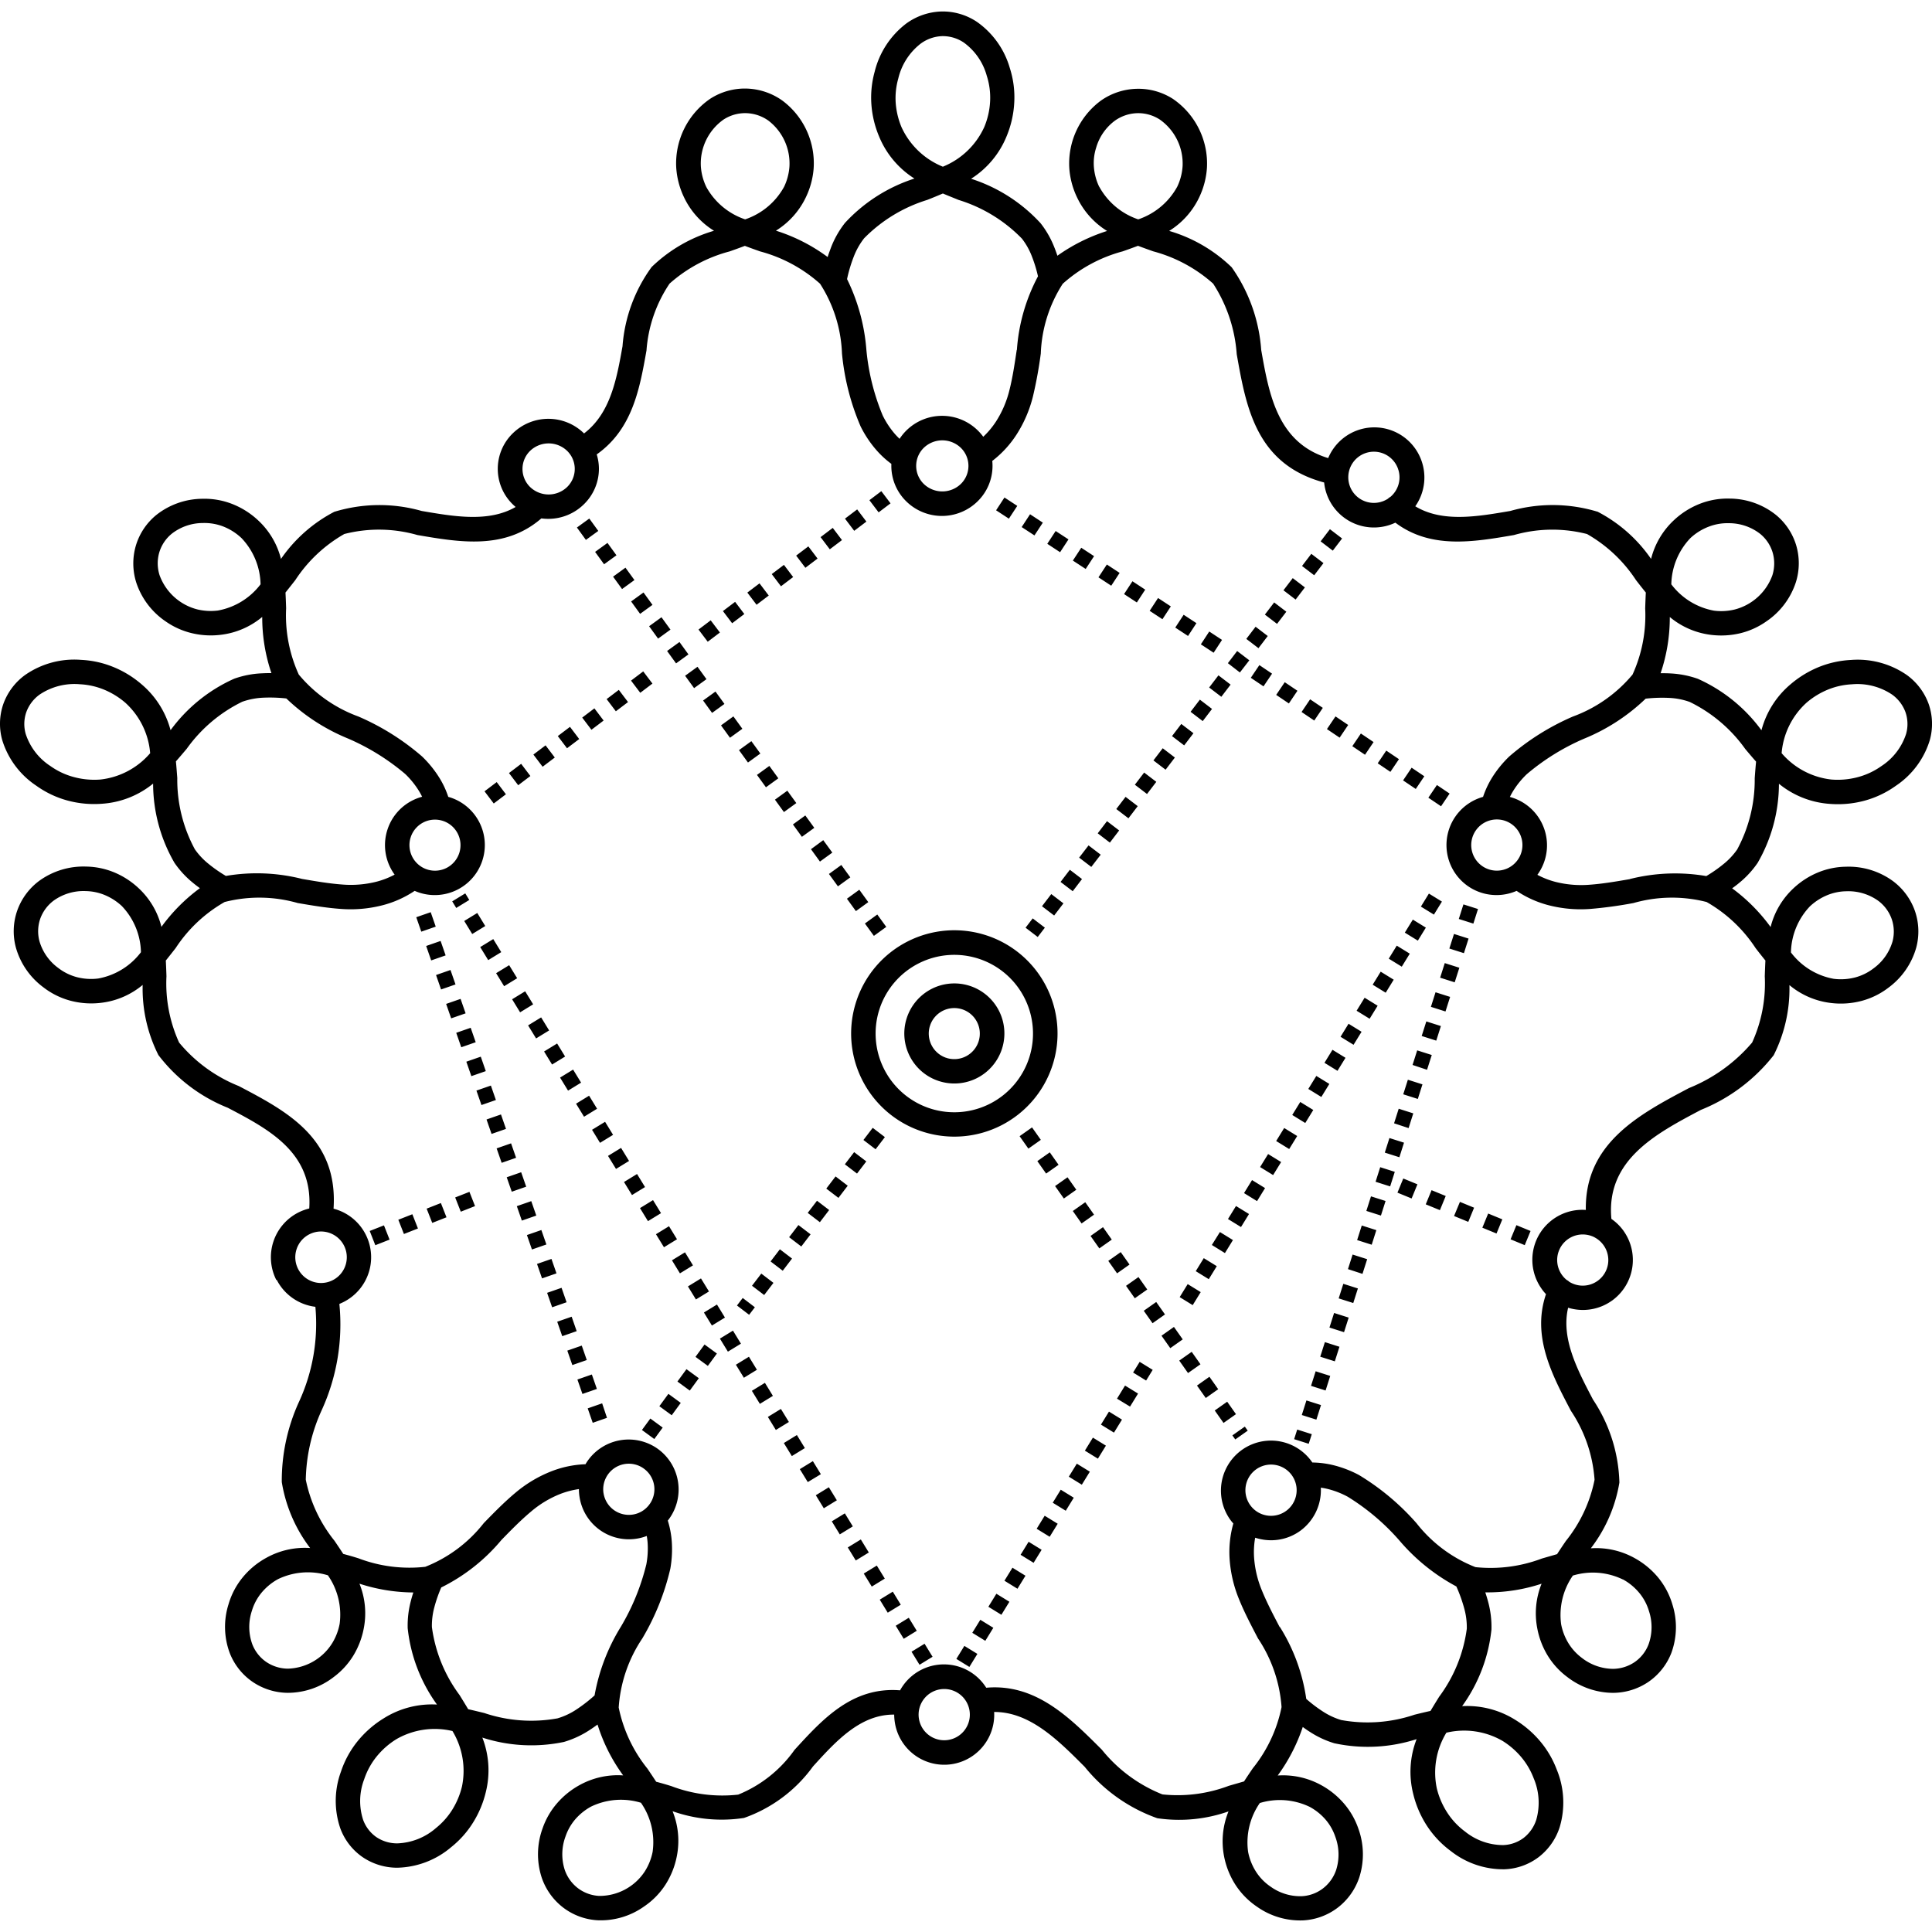 <svg xmlns="http://www.w3.org/2000/svg" xmlns:xlink="http://www.w3.org/1999/xlink" width="88" height="88" viewBox="0 0 88 88">
  <defs>
    <clipPath id="clip-path">
      <rect id="Rectangle_204" data-name="Rectangle 204" width="88" height="88" transform="translate(3857 -1204)" fill="#fff" stroke="#2b2b2b" stroke-width="1"/>
    </clipPath>
  </defs>
  <g id="Mask_Group_16" data-name="Mask Group 16" transform="translate(-3857 1204)" clip-path="url(#clip-path)">
    <g id="noun_People_connection_2155815" data-name="noun_People connection_2155815" transform="translate(3855.498 -1205.493)">
      <path id="Path_987" data-name="Path 987" d="M65.2,22.907a.346.346,0,0,1-.018-.056,1.166,1.166,0,1,0-.769,1.5.346.346,0,0,1,.056-.018,1.248,1.248,0,0,0,.247-.121.574.574,0,0,1,.12-.089,1.163,1.163,0,0,0,.284-.359,1.151,1.151,0,0,0,.079-.86Zm-46.209,34.4.255.649-.649.255-.255-.649Zm3.893-1.527.255.649-.649.255-.255-.649Zm-1.3.51.255.649-.649.255-.255-.649Zm-1.3.51.255.649L19.9,57.7l-.255-.649ZM41.57,47.43c-.006.021-.012.042-.02.062a3.589,3.589,0,0,0,2.281,4.478c.021.006.042.012.062.02a3.585,3.585,0,1,0-2.323-4.56ZM40.783,50.7a4.686,4.686,0,0,1-.282-3.585h0a4.7,4.7,0,1,1,3.018,5.92h0A4.691,4.691,0,0,1,40.783,50.7ZM15.01,58.395a1.173,1.173,0,1,0,.582-.681A1.165,1.165,0,0,0,15.01,58.395Zm-.922,1.4a2.287,2.287,0,0,1,1-3.072,2.345,2.345,0,0,1,.5-.185c.168-2.554-1.844-3.609-3.714-4.589a7.435,7.435,0,0,1-3.165-2.41l0-.006h0A6.714,6.714,0,0,1,8,46.355a3.6,3.6,0,0,1-1.887.814,3.7,3.7,0,0,1-1.394-.093,3.472,3.472,0,0,1-1.239-.611,3.406,3.406,0,0,1-1.256-1.817,2.852,2.852,0,0,1,.065-1.685A2.891,2.891,0,0,1,3.294,41.61a3.434,3.434,0,0,1,2.126-.646,3.49,3.49,0,0,1,1.278.262,3.7,3.7,0,0,1,1.112.717A3.592,3.592,0,0,1,8.855,43.71a8.041,8.041,0,0,1,1.752-1.762c-.112-.08-.22-.164-.323-.249a4.309,4.309,0,0,1-.831-.9l-.009-.014a7.217,7.217,0,0,1-.968-3.6,4.112,4.112,0,0,1-2.32.917,4.656,4.656,0,0,1-1.583-.147,4.426,4.426,0,0,1-1.419-.675A3.852,3.852,0,0,1,1.606,35.21a2.752,2.752,0,0,1,.049-1.655,2.8,2.8,0,0,1,1-1.324,3.92,3.92,0,0,1,2.542-.682,4.428,4.428,0,0,1,1.451.318,4.663,4.663,0,0,1,1.284.779,4.124,4.124,0,0,1,1.339,2.106,7.262,7.262,0,0,1,2.863-2.329l.042-.018a4.292,4.292,0,0,1,1.254-.243c.143-.008.288-.011.435-.009a7.887,7.887,0,0,1-.419-2.56,3.6,3.6,0,0,1-1.887.814,3.7,3.7,0,0,1-1.319-.074A3.479,3.479,0,0,1,9.052,29.8a3.441,3.441,0,0,1-1.344-1.774,2.883,2.883,0,0,1-.017-1.683,2.852,2.852,0,0,1,.939-1.4,3.418,3.418,0,0,1,2.084-.731,3.47,3.47,0,0,1,1.359.234,3.7,3.7,0,0,1,1.184.746A3.592,3.592,0,0,1,14.3,26.951a6.709,6.709,0,0,1,2.44-2.152l.009,0h0a7.042,7.042,0,0,1,3.96-.032c1.494.256,3.057.525,4.28-.182-.047-.039-.091-.08-.135-.123a2.256,2.256,0,0,1,0-3.227,2.318,2.318,0,0,1,3.251,0l0,0c1.207-.921,1.486-2.481,1.752-3.972a7,7,0,0,1,1.321-3.6h0l.006-.008a6.833,6.833,0,0,1,2.84-1.651,3.615,3.615,0,0,1-1.372-1.538,3.673,3.673,0,0,1-.35-1.36,3.57,3.57,0,0,1,1.547-3.113,2.914,2.914,0,0,1,1.656-.466,2.956,2.956,0,0,1,1.632.547,3.561,3.561,0,0,1,1.424,3.11,3.675,3.675,0,0,1-.346,1.28A3.625,3.625,0,0,1,36.845,12,7.978,7.978,0,0,1,39.2,13.2c.045-.146.1-.287.149-.423a4.325,4.325,0,0,1,.629-1.116.333.333,0,0,1,.03-.035,7.379,7.379,0,0,1,3.145-2,4.116,4.116,0,0,1-1.611-1.92,4.606,4.606,0,0,1-.35-1.466,4.4,4.4,0,0,1,.149-1.477,3.937,3.937,0,0,1,1.442-2.2,2.873,2.873,0,0,1,1.6-.547A2.8,2.8,0,0,1,46,2.489,3.873,3.873,0,0,1,47.5,4.6a4.335,4.335,0,0,1,.2,1.559,4.618,4.618,0,0,1-.355,1.556,4.125,4.125,0,0,1-1.611,1.92,7.332,7.332,0,0,1,3.168,2.029l.006.008h0a4.3,4.3,0,0,1,.613,1.075c.052.129.1.259.144.394a8.188,8.188,0,0,1,2.263-1.128,3.615,3.615,0,0,1-1.372-1.538,3.675,3.675,0,0,1-.346-1.28,3.561,3.561,0,0,1,1.424-3.11,2.956,2.956,0,0,1,1.632-.547A2.914,2.914,0,0,1,54.931,6a3.57,3.57,0,0,1,1.547,3.113,3.673,3.673,0,0,1-.35,1.36,3.625,3.625,0,0,1-1.372,1.538,6.862,6.862,0,0,1,2.824,1.633l.024.024a7.433,7.433,0,0,1,1.344,3.765c.359,2.035.746,4.227,3.051,4.926.021-.052.045-.1.07-.152a2.278,2.278,0,0,1,4.2.331h0a2.275,2.275,0,0,1-.136,1.738,2.361,2.361,0,0,1-.167.278c1.23.745,2.818.472,4.331.212a7.043,7.043,0,0,1,3.96.032h0l.009,0a6.708,6.708,0,0,1,2.44,2.152,3.609,3.609,0,0,1,1.045-1.767,3.7,3.7,0,0,1,1.184-.746,3.47,3.47,0,0,1,1.359-.234,3.409,3.409,0,0,1,2.084.731,2.852,2.852,0,0,1,.939,1.4,2.883,2.883,0,0,1-.017,1.683A3.435,3.435,0,0,1,81.952,29.8a3.479,3.479,0,0,1-1.187.537,3.737,3.737,0,0,1-1.319.074,3.608,3.608,0,0,1-1.887-.814,7.853,7.853,0,0,1-.419,2.56c.147,0,.293,0,.435.009a4.393,4.393,0,0,1,1.254.243.357.357,0,0,1,.042.018,7.262,7.262,0,0,1,2.863,2.329,4.1,4.1,0,0,1,1.339-2.106,4.723,4.723,0,0,1,1.284-.779,4.507,4.507,0,0,1,1.451-.318,3.932,3.932,0,0,1,2.542.682,2.808,2.808,0,0,1,1,1.324,2.752,2.752,0,0,1,.049,1.655,3.854,3.854,0,0,1-1.547,2.073,4.442,4.442,0,0,1-1.419.675,4.656,4.656,0,0,1-1.583.147,4.112,4.112,0,0,1-2.32-.917,7.217,7.217,0,0,1-.968,3.6l-.009.014a4.309,4.309,0,0,1-.831.9c-.1.085-.211.168-.323.249a8.074,8.074,0,0,1,1.752,1.762,3.61,3.61,0,0,1,1.045-1.767,3.7,3.7,0,0,1,1.112-.717,3.459,3.459,0,0,1,1.278-.262,3.424,3.424,0,0,1,2.126.646,2.9,2.9,0,0,1,1.007,1.354,2.852,2.852,0,0,1,.065,1.685,3.415,3.415,0,0,1-1.256,1.817,3.472,3.472,0,0,1-1.239.611,3.7,3.7,0,0,1-1.394.093,3.608,3.608,0,0,1-1.887-.814,6.714,6.714,0,0,1-.708,3.176h0l0,.006a7.988,7.988,0,0,1-3.32,2.5c-2.064,1.09-4.333,2.288-4.081,4.967a2.279,2.279,0,0,1,.526.507.614.614,0,0,1,.039.055,2.281,2.281,0,0,1-.5,3.133.615.615,0,0,1-.055.039,2.271,2.271,0,0,1-1.667.385,2.242,2.242,0,0,1-.314-.073c-.329,1.4.42,2.825,1.134,4.186a7.141,7.141,0,0,1,1.2,3.74.43.43,0,0,1,0,.044,6.715,6.715,0,0,1-1.3,2.988,3.6,3.6,0,0,1,2,.449,3.726,3.726,0,0,1,1.077.895,3.483,3.483,0,0,1,.641,1.222,3.412,3.412,0,0,1-.052,2.205A2.857,2.857,0,0,1,76.587,78.1a2.892,2.892,0,0,1-1.606.5,3.437,3.437,0,0,1-2.1-.728,3.472,3.472,0,0,1-.88-.963,3.688,3.688,0,0,1-.476-1.234,3.6,3.6,0,0,1,.194-2.046,7.854,7.854,0,0,1-2.564.394c.047.14.089.279.126.417a4.34,4.34,0,0,1,.155,1.265v.009h0A7.235,7.235,0,0,1,68.1,79.206a4.117,4.117,0,0,1,2.417.622,4.693,4.693,0,0,1,1.139.98,4.434,4.434,0,0,1,.751,1.281,3.919,3.919,0,0,1,.136,2.63,2.8,2.8,0,0,1-.952,1.359,2.743,2.743,0,0,1-1.56.558,3.854,3.854,0,0,1-2.448-.831A4.442,4.442,0,0,1,66.5,84.66a4.67,4.67,0,0,1-.629-1.462,4.1,4.1,0,0,1,.156-2.49,7.225,7.225,0,0,1-3.72.194l-.009,0h0a4.307,4.307,0,0,1-1.119-.516c-.114-.071-.226-.149-.338-.231A8.082,8.082,0,0,1,59.7,82.365a3.6,3.6,0,0,1,2,.449,3.717,3.717,0,0,1,1.025.836,3.482,3.482,0,0,1,.648,1.133,3.431,3.431,0,0,1,.042,2.225,2.889,2.889,0,0,1-.978,1.374,2.847,2.847,0,0,1-1.582.582,3.408,3.408,0,0,1-2.112-.632,3.5,3.5,0,0,1-.968-.989,3.7,3.7,0,0,1-.519-1.3A3.6,3.6,0,0,1,57.459,84a6.785,6.785,0,0,1-3.191.318c-.02,0-.038-.006-.058-.009a7.434,7.434,0,0,1-3.3-2.338c-1.213-1.216-2.5-2.507-4.126-2.5a2.277,2.277,0,0,1-4.524.473,2.5,2.5,0,0,1-.029-.353c-1.536-.014-2.645,1.2-3.7,2.363a6.55,6.55,0,0,1-3.147,2.346v0l-.008,0a6.711,6.711,0,0,1-3.239-.308,3.594,3.594,0,0,1,.194,2.046,3.711,3.711,0,0,1-.519,1.3,3.456,3.456,0,0,1-.968.989,3.408,3.408,0,0,1-2.112.632,2.847,2.847,0,0,1-1.582-.582,2.892,2.892,0,0,1-.978-1.374,3.431,3.431,0,0,1,.042-2.225,3.482,3.482,0,0,1,.648-1.133,3.722,3.722,0,0,1,1.025-.836,3.6,3.6,0,0,1,2-.449,7.875,7.875,0,0,1-1.168-2.317c-.118.088-.238.171-.358.249a4.387,4.387,0,0,1-1.159.54l-.024.006a7.237,7.237,0,0,1-3.706-.2,4.1,4.1,0,0,1,.156,2.49,4.647,4.647,0,0,1-.582,1.385,4.4,4.4,0,0,1-.987,1.11,3.923,3.923,0,0,1-2.458.942,2.8,2.8,0,0,1-1.586-.485,2.74,2.74,0,0,1-1.013-1.31,3.858,3.858,0,0,1,.032-2.586,4.4,4.4,0,0,1,.755-1.38,4.694,4.694,0,0,1,1.2-1.049,4.117,4.117,0,0,1,2.417-.622,7.235,7.235,0,0,1-1.335-3.482v-.03a4.352,4.352,0,0,1,.143-1.2c.033-.13.071-.261.115-.393a8.1,8.1,0,0,1-2.454-.4,3.594,3.594,0,0,1,.194,2.046,3.733,3.733,0,0,1-.476,1.234,3.493,3.493,0,0,1-.88.963,3.431,3.431,0,0,1-2.1.728,2.889,2.889,0,0,1-1.606-.5,2.84,2.84,0,0,1-1.045-1.325,3.412,3.412,0,0,1-.052-2.205,3.457,3.457,0,0,1,.641-1.222,3.662,3.662,0,0,1,1.077-.895,3.6,3.6,0,0,1,2-.449A6.732,6.732,0,0,1,14.337,69h0l0-.009a8.627,8.627,0,0,1,.769-3.615,8.482,8.482,0,0,0,.761-4.36,2.289,2.289,0,0,1-1.762-1.23Zm2.617-3.245q.061.016.123.036a2.284,2.284,0,0,1,.332,4.207c-.067.033-.135.065-.2.093a9.41,9.41,0,0,1-.822,4.876,7.963,7.963,0,0,0-.708,3.129h0a6.508,6.508,0,0,0,1.307,2.781c.135.2.27.4.4.6.231.061.461.127.693.2a6.521,6.521,0,0,0,3.042.387v0a6.338,6.338,0,0,0,2.665-1.991c.458-.47.925-.948,1.427-1.369a5.857,5.857,0,0,1,1.629-.981,4.708,4.708,0,0,1,1.577-.331,2.164,2.164,0,0,1,.124-.191,2.284,2.284,0,0,1,3.183-.5h0a2.282,2.282,0,0,1,.5,3.182h0c-.018.026-.038.05-.058.076a4.162,4.162,0,0,1,.18.934,5.072,5.072,0,0,1-.065,1.26,11.2,11.2,0,0,1-1.277,3.176,6.4,6.4,0,0,0-1.074,3.144h0a6.508,6.508,0,0,0,1.307,2.781c.135.2.27.4.4.6.231.061.461.127.693.2a6.521,6.521,0,0,0,3.042.387v0A5.821,5.821,0,0,0,37.69,81.2c1.288-1.41,2.636-2.887,4.809-2.715a2.3,2.3,0,0,1,.153-.241,2.279,2.279,0,0,1,3.772.123c2.252-.2,3.8,1.357,5.262,2.818a6.748,6.748,0,0,0,2.746,2.034l.03.008a6.6,6.6,0,0,0,3.012-.393c.232-.067.464-.133.693-.2.129-.2.264-.4.4-.6a6.473,6.473,0,0,0,1.307-2.781l0-.018A6.448,6.448,0,0,0,58.8,76.118c-.3-.578-.613-1.166-.861-1.78a5.865,5.865,0,0,1-.431-1.852,4.761,4.761,0,0,1,.171-1.6c-.05-.056-.1-.115-.144-.177a2.279,2.279,0,0,1,3.688-2.678l.055.077a4.225,4.225,0,0,1,.942.118,5.07,5.07,0,0,1,1.178.45,11.159,11.159,0,0,1,2.627,2.2,6.347,6.347,0,0,0,2.665,1.991l.03.008a6.6,6.6,0,0,0,3.012-.393c.232-.067.464-.133.693-.2.129-.2.264-.4.4-.6A6.473,6.473,0,0,0,74.131,68.9l0-.018a6.448,6.448,0,0,0-1.075-3.126c-.872-1.659-1.788-3.4-1.136-5.315a2.1,2.1,0,0,1-.167-.2.614.614,0,0,1-.039-.055,2.276,2.276,0,0,1,2.02-3.582c-.047-3.042,2.434-4.354,4.7-5.552a7.4,7.4,0,0,0,2.875-2.072h0a6.5,6.5,0,0,0,.576-3.019c.008-.241.017-.481.029-.717-.15-.185-.3-.375-.447-.566a6.54,6.54,0,0,0-2.232-2.1h0a6.366,6.366,0,0,0-3.329.047,19.388,19.388,0,0,1-1.959.268,5.837,5.837,0,0,1-1.893-.164,4.741,4.741,0,0,1-1.473-.658,1.976,1.976,0,0,1-.212.08h0a2.278,2.278,0,1,1-1.407-4.334q.045-.016.091-.027a4.194,4.194,0,0,1,.4-.86,5.021,5.021,0,0,1,.793-.98,11.166,11.166,0,0,1,2.9-1.82,6.4,6.4,0,0,0,2.716-1.911h0a6.5,6.5,0,0,0,.576-3.019c.008-.241.017-.481.029-.717-.15-.185-.3-.375-.447-.566a6.54,6.54,0,0,0-2.232-2.1h0a6.366,6.366,0,0,0-3.329.047c-1.847.317-3.788.649-5.4-.564a2.374,2.374,0,0,1-.273.108h0a2.278,2.278,0,0,1-2.871-1.463,2.209,2.209,0,0,1-.1-.475c-3.1-.83-3.556-3.432-3.982-5.846a6.777,6.777,0,0,0-1.074-3.212l0,0a6.686,6.686,0,0,0-2.73-1.471c-.234-.083-.464-.165-.693-.252-.227.086-.46.17-.693.252a6.669,6.669,0,0,0-2.734,1.477h0a6.28,6.28,0,0,0-1,3.176,19.632,19.632,0,0,1-.355,1.946,5.8,5.8,0,0,1-.755,1.755,4.779,4.779,0,0,1-1.1,1.193,2.232,2.232,0,0,1,.011.226,2.258,2.258,0,0,1-.679,1.614,2.318,2.318,0,0,1-3.251,0,2.258,2.258,0,0,1-.679-1.614c0-.032,0-.062,0-.094a4.2,4.2,0,0,1-.7-.649,5.055,5.055,0,0,1-.7-1.057,11,11,0,0,1-.848-3.323,6.28,6.28,0,0,0-1-3.176l0,0a6.686,6.686,0,0,0-2.73-1.471c-.234-.083-.466-.165-.693-.252-.227.086-.459.17-.693.252A6.669,6.669,0,0,0,32,14.411h0a6.25,6.25,0,0,0-1.051,3.044c-.311,1.75-.638,3.584-2.267,4.736a2.231,2.231,0,0,1,.1.655A2.258,2.258,0,0,1,28.1,24.46a2.313,2.313,0,0,1-1.626.666,2.39,2.39,0,0,1-.314-.021c-1.662,1.441-3.706,1.09-5.646.758a6.366,6.366,0,0,0-3.329-.047h0a6.526,6.526,0,0,0-2.232,2.1c-.149.191-.3.381-.447.566.012.237.021.476.029.717a6.5,6.5,0,0,0,.576,3.019h0a6.376,6.376,0,0,0,2.716,1.911,11.166,11.166,0,0,1,2.9,1.82,5.055,5.055,0,0,1,.793.98,4.04,4.04,0,0,1,.4.86l.091.027A2.278,2.278,0,1,1,20.6,42.151h0c-.073-.024-.144-.052-.212-.08a4.741,4.741,0,0,1-1.473.658,5.837,5.837,0,0,1-1.893.164c-.663-.047-1.316-.159-1.959-.268a6.366,6.366,0,0,0-3.329-.047h0a6.526,6.526,0,0,0-2.232,2.1c-.149.191-.3.381-.447.566.012.237.021.476.029.717a6.5,6.5,0,0,0,.576,3.019h0a6.8,6.8,0,0,0,2.718,1.981c2.182,1.145,4.53,2.376,4.317,5.585Zm27.167-8.367a.347.347,0,0,1-.018.056,1.166,1.166,0,0,0,.728,1.43.347.347,0,0,1,.056.018,1.163,1.163,0,1,0-.767-1.5ZM42.94,49.6a2.275,2.275,0,0,1-.136-1.738h0a2.279,2.279,0,1,1,1.463,2.871h0A2.271,2.271,0,0,1,42.94,49.6ZM7.922,44.869a3.139,3.139,0,0,0-.872-2.108,2.617,2.617,0,0,0-.776-.5,2.377,2.377,0,0,0-.869-.18,2.332,2.332,0,0,0-1.451.428,1.785,1.785,0,0,0-.619.831A1.752,1.752,0,0,0,3.3,44.367a2.308,2.308,0,0,0,.86,1.219A2.378,2.378,0,0,0,5,46a2.579,2.579,0,0,0,.98.062,3.143,3.143,0,0,0,1.944-1.2Zm3.858-3.477a8.411,8.411,0,0,1,3.482.135c.617.106,1.247.214,1.846.256a4.769,4.769,0,0,0,1.539-.129,3.761,3.761,0,0,0,.83-.323,2.194,2.194,0,0,1-.191-.311,2.275,2.275,0,0,1-.136-1.738h0a2.27,2.27,0,0,1,1.133-1.327,2.3,2.3,0,0,1,.446-.171,3.045,3.045,0,0,0-.15-.273,3.938,3.938,0,0,0-.619-.763,10.365,10.365,0,0,0-2.616-1.62,8.956,8.956,0,0,1-2.8-1.821,6.791,6.791,0,0,0-1.055-.035,3.3,3.3,0,0,0-.931.177l-.018.006A6.729,6.729,0,0,0,10.006,35.6c-.164.194-.326.385-.491.573.024.25.042.5.062.755a6.653,6.653,0,0,0,.8,3.248,3.189,3.189,0,0,0,.619.661,6.38,6.38,0,0,0,.787.549ZM13.37,28.107A3.139,3.139,0,0,0,12.5,26a2.594,2.594,0,0,0-.826-.525,2.377,2.377,0,0,0-.928-.159A2.312,2.312,0,0,0,9.33,25.8a1.74,1.74,0,0,0-.573.855,1.773,1.773,0,0,0,.014,1.039A2.484,2.484,0,0,0,10.5,29.253a2.629,2.629,0,0,0,.927.049A3.143,3.143,0,0,0,13.37,28.107ZM6.072,37a3.489,3.489,0,0,0,2.27-1.2,3.488,3.488,0,0,0-1.133-2.3,3.583,3.583,0,0,0-.98-.6,3.31,3.31,0,0,0-1.086-.24,2.841,2.841,0,0,0-1.836.47,1.7,1.7,0,0,0-.607.8,1.649,1.649,0,0,0-.027.993A2.761,2.761,0,0,0,3.8,36.386a3.287,3.287,0,0,0,1.063.5A3.568,3.568,0,0,0,6.071,37Zm14.146,2.6a.347.347,0,0,1-.018.056,1.166,1.166,0,0,0,.728,1.43.347.347,0,0,1,.056.018,1.163,1.163,0,1,0-.767-1.5ZM70.307,57.943l.265-.645.645.265-.265.645Zm-5.153-2.126.265-.645.645.265-.265.645Zm1.289.532.265-.645.645.265-.265.645Zm1.289.532L68,56.237l.645.265-.265.645Zm1.289.532.265-.645.645.265-.265.645Zm-26,19.314.594-.364.364.594-.594.364ZM22.1,42.549l.183.3.594-.364-.183-.3Zm.547.893.594-.364.364.594-.594.364Zm.728,1.189.594-.364.364.594-.594.364ZM24.1,45.82l.594-.364.364.594-.594.364Zm.728,1.189.594-.364.364.594-.594.364Zm.728,1.189.594-.364.364.594-.594.364Zm.728,1.189.594-.364.364.594-.594.364Zm.728,1.189.594-.364.364.594-.594.364Zm.728,1.189.594-.364.364.594-.594.364Zm.728,1.189.594-.364.364.594-.594.364Zm.728,1.189.594-.364.364.594-.594.364Zm.728,1.189.594-.364.364.594-.594.364Zm.728,1.189.594-.364.364.594-.594.364Zm.728,1.189.594-.364.364.594-.594.364Zm.728,1.189.594-.364.364.594-.594.364Zm.728,1.189.594-.364.364.594-.594.364Zm.728,1.189.594-.364.364.594-.594.364Zm.728,1.189.594-.364.364.594-.594.364Zm.728,1.189.594-.364.364.594-.594.364Zm.728,1.189.594-.364.364.594-.594.364Zm.728,1.189.594-.364.364.594-.594.364Zm.728,1.189.594-.364.364.594-.594.364Zm.728,1.189.594-.364.364.594L38.295,69Zm.728,1.189.594-.364.364.594-.594.364Zm.728,1.189.594-.364.364.594-.594.364Zm.728,1.189.594-.364.364.594-.594.364Zm.728,1.189.594-.364.364.594-.594.364Zm.728,1.189.594-.364.364.594-.594.364Zm.728,1.189.594-.364.364.594-.594.364Zm3.126.917.593.365-.365.593-.593-.365ZM66.587,42.194l.593.365-.365.593-.593-.365Zm-.732,1.186.593.365-.365.593-.593-.365Zm-.732,1.186.593.365-.365.593-.593-.365Zm-.732,1.186.593.365-.365.593-.593-.365Zm-.732,1.186.593.365-.365.593-.593-.365Zm-.732,1.186.593.365-.365.593-.593-.365Zm-.732,1.186.593.365-.365.593-.593-.365ZM61.459,50.5l.593.365-.365.593-.593-.365Zm-.732,1.186.593.365-.365.593-.593-.365Zm-.732,1.186.593.365-.365.593-.593-.365Zm-.732,1.186.593.365-.365.593-.593-.365Zm-.732,1.186.593.365-.365.593-.593-.365ZM57.8,56.425l.593.365-.365.593-.593-.365Zm-.732,1.186.593.365-.365.593L56.7,58.2ZM56.332,58.8l.593.365-.365.593-.593-.365ZM55.6,59.982l.593.365-.365.593-.593-.365Zm-2.187,3.541-.3.487.593.365.3-.487Zm-.667,1.08.593.365-.365.593L52.38,65.2Zm-.732,1.186.593.365-.365.593-.593-.365Zm-.732,1.186.593.365-.365.593-.593-.365Zm-.732,1.186.593.365-.365.593-.593-.365Zm-.732,1.186.593.365-.365.593-.593-.365Zm-.732,1.186.593.365-.365.593-.593-.365Zm-.732,1.186.593.365-.365.593-.593-.365ZM47.618,72.9l.593.365-.365.593-.593-.365Zm-.732,1.186.593.365-.365.593-.593-.365Zm-.732,1.186.593.365-.365.593-.593-.365ZM21.349,43.7l-.658.229-.229-.658.658-.229Zm7.8,22.373L28.5,66.3l-.229-.658.658-.229Zm-.46-1.316-.658.229-.229-.658.658-.229Zm-.46-1.316-.658.229-.229-.658.658-.229Zm-.46-1.316-.658.229-.229-.658.658-.229Zm-.46-1.316-.658.229-.229-.658.658-.229Zm-.46-1.316-.658.229-.229-.658.658-.229Zm-.46-1.316-.658.229-.229-.658.658-.229Zm-.46-1.316-.658.229-.229-.658.658-.229Zm-.46-1.316-.658.229-.229-.658.658-.229Zm-.46-1.316-.658.229-.229-.658.658-.229Zm-.46-1.316-.658.229-.229-.658.658-.229Zm-.46-1.316-.658.229-.229-.658.658-.229Zm-.46-1.316-.658.229-.229-.658.658-.229Zm-.46-1.316-.658.229-.229-.658.658-.229Zm-.46-1.316-.658.229-.229-.658.658-.229Zm-.46-1.316-.658.229-.229-.658.658-.229ZM21.8,45.01l-.658.229-.229-.658.658-.229Zm46.812-1.448-.664-.211.211-.664.664.211Zm-7.5,23.694.14-.438-.664-.211-.14.438Zm.349-1.1-.664-.211.211-.664.664.211Zm.42-1.328-.664-.211.211-.664.664.211Zm.42-1.328-.664-.211.211-.664.664.211Zm.42-1.328-.664-.211.211-.664.664.211Zm.42-1.328-.664-.211.211-.664.664.211Zm.42-1.328L62.9,59.3l.211-.664.664.211Zm.42-1.328-.664-.211.211-.664.664.211Zm.42-1.328-.664-.211.211-.664.664.211Zm.42-1.328-.664-.211.211-.664.664.211Zm.42-1.328-.664-.211.211-.664.664.211Zm.42-1.328L65,52.658l.211-.664.664.211Zm.42-1.328-.664-.211.211-.664.664.211Zm.42-1.328L65.842,50l.211-.664.664.211Zm.42-1.328-.664-.211.211-.664.664.211Zm.42-1.328-.664-.211.211-.664.664.211Zm.42-1.328-.664-.211.211-.664.664.211Zm.42-1.328-.664-.211.211-.664.664.211ZM28.753,25.676l-.564.409-.409-.564.564-.409ZM58.334,66.658l-.132-.185-.567.4.132.185Zm-.535-.752-.567.4-.4-.567.567-.4ZM56.99,64.77l-.567.4-.4-.567.567-.4Zm-.808-1.136-.567.4-.4-.567.567-.4ZM55.374,62.5l-.567.4-.4-.567.567-.4Zm-.808-1.136-.567.4-.4-.567.567-.4Zm-.808-1.136-.567.4-.4-.567.567-.4Zm-.808-1.136-.567.4-.4-.567.567-.4Zm-.808-1.136-.567.4-.4-.567.567-.4Zm-.808-1.136-.567.4-.4-.567.567-.4Zm-.808-1.136-.567.4-.4-.567.567-.4Zm-.808-1.136-.567.4-.4-.567.567-.4Zm-.808-1.136-.567.4-.4-.567.567-.4Zm-7.04-9.7-.564.409-.409-.564.564-.409Zm-.819-1.128-.564.409-.409-.564.564-.409Zm-.819-1.128-.564.409-.409-.564.564-.409Zm-.819-1.128-.564.409-.409-.564L39,39.761ZM38.592,39.2l-.564.409-.409-.564.564-.409Zm-.819-1.128-.564.409-.409-.564.564-.409Zm-.819-1.128-.564.409-.409-.564.564-.409Zm-.819-1.128-.564.409-.409-.564.564-.409Zm-.819-1.128-.564.409-.409-.564.564-.409ZM34.5,33.556l-.564.409-.409-.564.564-.409Zm-.819-1.128-.564.409-.409-.564.564-.409ZM32.86,31.3l-.564.409-.409-.564.564-.409Zm-.819-1.128-.564.409-.409-.564.564-.409Zm-.819-1.128-.564.409-.409-.564.564-.409ZM30.4,27.914l-.564.409-.409-.564.564-.409Zm-.819-1.128-.564.409-.409-.564.564-.409Zm32.628-.212-.554-.423.423-.554.554.423ZM31.305,67.039l.382-.522-.563-.412-.382.522Zm.793-1.083-.563-.412.412-.563.563.412Zm.823-1.124-.563-.412.412-.563.563.412Zm.823-1.124-.563-.412.412-.563.563.412Zm1.88-2.328.262-.343-.554-.423-.262.343Zm.685-.9-.554-.423.423-.554.554.423Zm.846-1.107-.554-.423.423-.554.554.423ZM38,58.269l-.554-.423.423-.554.554.423Zm.846-1.107-.554-.423.423-.554.554.423Zm.846-1.107-.554-.423.423-.554.554.423Zm.846-1.107-.554-.423.423-.554.554.423Zm.846-1.107-.554-.423.423-.554.554.423Zm7.385-9.669.325-.425-.554-.423-.325.425Zm.748-.978-.554-.423.423-.554.554.423Zm.846-1.107-.554-.423.423-.554.554.423Zm.846-1.107-.554-.423L51.084,40l.554.423Zm.846-1.107-.554-.423.423-.554.554.423Zm.846-1.107-.554-.423.423-.554.554.423Zm.846-1.107-.554-.423.423-.554.554.423Zm.846-1.107-.554-.423.423-.554.554.423Zm.846-1.107-.554-.423.423-.554.554.423Zm.846-1.107-.554-.423.423-.554.554.423Zm.846-1.107-.554-.423.423-.554.554.423Zm.846-1.107L57.43,31.7l.423-.554.554.423Zm.846-1.107-.554-.423.423-.554.554.423Zm.846-1.107-.554-.423.423-.554.554.423Zm.846-1.107-.554-.423.423-.554.554.423Zm.846-1.107-.554-.423.423-.554.554.423Zm5.2,10.132.39-.578.578.39-.39.578Zm-19.69-13.09.382-.584.584.382-.382.582-.584-.382Zm1.166.763.382-.584.582.382-.382.582-.584-.382Zm1.166.763.382-.584.584.382-.382.584-.582-.382Zm1.166.763.382-.584.584.382-.382.584Zm1.166.763.382-.584.582.382-.382.584Zm1.166.763.382-.584.582.382-.382.584Zm1.166.763.382-.584.582.382-.382.584Zm1.166.763.382-.584.582.382-.382.584Zm1.166.763.382-.584.582.382-.382.584Zm2.275,1.524.39-.578.578.39-.39.578Zm1.156.779.39-.578.578.39-.39.578Zm1.156.779.39-.578.578.39-.39.578Zm1.156.779.39-.578.578.39-.39.578Zm1.156.779.39-.578.578.39-.39.578Zm1.156.779.39-.578.578.39-.39.578Zm1.156.779.39-.578.578.39-.39.578Zm-41.284.077.42.555-.555.42-.42-.555ZM41.645,23.865l-.543.411.42.555.543-.411Zm-1.1.831.42.555-.555.42-.42-.555Zm-1.112.842.42.555-.555.42-.42-.555Zm-1.112.842.42.555-.555.42-.42-.555Zm-1.112.842.42.555-.555.42-.42-.555Zm-1.112.842.42.555-.555.42-.42-.555Zm-1.112.842.42.555-.555.42-.42-.555Zm-1.112.842.42.555-.555.42-.42-.555ZM30.8,32.074l.42.555-.555.42-.42-.555Zm-1.112.842.42.555-.555.42-.42-.555Zm-1.112.842.42.555-.555.42-.42-.555Zm-1.112.842.42.555-.555.42-.42-.555Zm-1.112.842.42.555-.555.42-.42-.555Zm-1.112.842.42.555-.555.42-.42-.555Zm48.9,21.572c-.014-.006-.027-.014-.041-.021a1.177,1.177,0,0,0-.323-.1,1.165,1.165,0,0,0-1.124,1.836h0a1.147,1.147,0,0,0,.208.22.53.53,0,0,1,.124.089,1.186,1.186,0,0,0,.428.158,1.162,1.162,0,0,0,.867-.209h0a1.164,1.164,0,0,0,.256-1.627h0a1.166,1.166,0,0,0-.394-.344Zm9.809-15.088a3.139,3.139,0,0,0-.872,2.108,3.139,3.139,0,0,0,1.944,1.2,2.577,2.577,0,0,0,.98-.062,2.365,2.365,0,0,0,.842-.416,2.32,2.32,0,0,0,.86-1.219,1.752,1.752,0,0,0-.039-1.031,1.775,1.775,0,0,0-.619-.831,2.341,2.341,0,0,0-1.451-.428,2.377,2.377,0,0,0-.869.18,2.617,2.617,0,0,0-.776.5Zm-8.21-1.236a8.436,8.436,0,0,1,3.482-.135,6.22,6.22,0,0,0,.787-.549,3.189,3.189,0,0,0,.619-.661,6.682,6.682,0,0,0,.8-3.248c.018-.253.038-.507.062-.755-.165-.187-.328-.379-.491-.573a6.715,6.715,0,0,0-2.534-2.147l-.018-.006a3.192,3.192,0,0,0-.931-.177,6.785,6.785,0,0,0-1.055.035,8.9,8.9,0,0,1-2.8,1.821,10.338,10.338,0,0,0-2.616,1.62,3.883,3.883,0,0,0-.619.763,3.045,3.045,0,0,0-.15.273,2.238,2.238,0,0,1,.446.171,2.276,2.276,0,0,1,1.133,1.327h0a2.275,2.275,0,0,1-.136,1.738,2.248,2.248,0,0,1-.191.311,3.732,3.732,0,0,0,.83.323,4.773,4.773,0,0,0,1.539.129c.6-.042,1.228-.15,1.846-.256ZM78.5,26a3.139,3.139,0,0,0-.872,2.108,3.139,3.139,0,0,0,1.944,1.2,2.594,2.594,0,0,0,.927-.049A2.484,2.484,0,0,0,82.23,27.7a1.785,1.785,0,0,0,.014-1.039,1.74,1.74,0,0,0-.573-.855,2.312,2.312,0,0,0-1.413-.482,2.377,2.377,0,0,0-.928.159A2.568,2.568,0,0,0,78.5,26Zm4.154,9.8a3.486,3.486,0,0,0,2.27,1.2,3.565,3.565,0,0,0,1.209-.112,3.319,3.319,0,0,0,1.063-.5,2.767,2.767,0,0,0,1.125-1.463,1.65,1.65,0,0,0-.027-.993,1.711,1.711,0,0,0-.607-.8,2.838,2.838,0,0,0-1.836-.47,3.31,3.31,0,0,0-1.086.24,3.583,3.583,0,0,0-.98.6,3.491,3.491,0,0,0-1.133,2.3ZM70.8,39.657a.346.346,0,0,1-.018-.056,1.166,1.166,0,1,0-.767,1.5.347.347,0,0,1,.056-.018,1.166,1.166,0,0,0,.728-1.43ZM61.161,83.795a3.138,3.138,0,0,0-2.276-.177,3.145,3.145,0,0,0-.534,2.22,2.576,2.576,0,0,0,.362.911,2.342,2.342,0,0,0,.654.672,2.311,2.311,0,0,0,1.429.441,1.728,1.728,0,0,0,.968-.356,1.78,1.78,0,0,0,.6-.846,2.329,2.329,0,0,0-.042-1.51,2.359,2.359,0,0,0-.438-.772A2.588,2.588,0,0,0,61.161,83.795ZM59.8,75.6A8.392,8.392,0,0,1,61,78.875a6.314,6.314,0,0,0,.763.578,3.207,3.207,0,0,0,.828.385,6.689,6.689,0,0,0,3.335-.241c.246-.061.49-.12.734-.174.127-.215.259-.429.393-.645a6.659,6.659,0,0,0,1.26-3.1h0a3.24,3.24,0,0,0-.12-.934,6.808,6.808,0,0,0-.356-.99,8.938,8.938,0,0,1-2.6-2.1,10.277,10.277,0,0,0-2.349-1.987,3.876,3.876,0,0,0-.916-.355c-.1-.024-.206-.044-.308-.058a2.291,2.291,0,0,1-.936,1.965,2.266,2.266,0,0,1-1.7.4,2.415,2.415,0,0,1-.355-.085,3.8,3.8,0,0,0-.05.89,4.751,4.751,0,0,0,.352,1.5c.226.558.522,1.122.813,1.677ZM75.42,73.435a3.138,3.138,0,0,0-2.276-.177,3.145,3.145,0,0,0-.534,2.22,2.6,2.6,0,0,0,.334.864,2.4,2.4,0,0,0,.6.658,2.341,2.341,0,0,0,1.422.507,1.79,1.79,0,0,0,.992-.308,1.735,1.735,0,0,0,.635-.811,2.32,2.32,0,0,0,.021-1.5,2.357,2.357,0,0,0-.437-.831,2.582,2.582,0,0,0-.754-.625Zm-8.037,6.979a3.488,3.488,0,0,0-.437,2.533,3.577,3.577,0,0,0,.481,1.115,3.292,3.292,0,0,0,.805.855,2.768,2.768,0,0,0,1.742.617,1.64,1.64,0,0,0,.934-.332,1.711,1.711,0,0,0,.57-.823,2.836,2.836,0,0,0-.12-1.89,3.343,3.343,0,0,0-.563-.96,3.567,3.567,0,0,0-.869-.749,3.5,3.5,0,0,0-2.543-.365Zm-8.171-9.892a1.167,1.167,0,1,0-.76-.466A1.16,1.16,0,0,0,59.212,70.522ZM43.357,79.773a1.167,1.167,0,1,0,.209-.867A1.167,1.167,0,0,0,43.357,79.773ZM16.971,75.466a3.137,3.137,0,0,0-.534-2.22,3.13,3.13,0,0,0-2.276.177,2.606,2.606,0,0,0-.754.625,2.357,2.357,0,0,0-.437.831,2.32,2.32,0,0,0,.021,1.5,1.735,1.735,0,0,0,.635.811,1.781,1.781,0,0,0,.992.308,2.463,2.463,0,0,0,2.018-1.165,2.607,2.607,0,0,0,.334-.864Zm7.37-3.828A8.449,8.449,0,0,1,21.6,73.8a6.293,6.293,0,0,0-.314.9,3.213,3.213,0,0,0-.112.89V75.6a6.659,6.659,0,0,0,1.26,3.1c.133.215.265.429.393.645.244.055.488.114.734.174a6.7,6.7,0,0,0,3.333.243h0a3.163,3.163,0,0,0,.857-.4,6.91,6.91,0,0,0,.833-.645,8.91,8.91,0,0,1,1.193-3.121,10.349,10.349,0,0,0,1.165-2.85A3.918,3.918,0,0,0,31,71.763a2.871,2.871,0,0,0-.039-.309,2.212,2.212,0,0,1-.46.123A2.272,2.272,0,0,1,27.9,69.683a2.251,2.251,0,0,1-.029-.364,3.828,3.828,0,0,0-.863.227,4.761,4.761,0,0,0-1.321.8C25.218,70.739,24.775,71.192,24.341,71.638Zm6.889,14.188a3.137,3.137,0,0,0-.534-2.22,3.13,3.13,0,0,0-2.276.177,2.611,2.611,0,0,0-.72.582,2.387,2.387,0,0,0-.438.772,2.329,2.329,0,0,0-.042,1.51,1.773,1.773,0,0,0,.6.846,1.755,1.755,0,0,0,.968.356,2.465,2.465,0,0,0,2.082-1.113A2.593,2.593,0,0,0,31.231,85.827Zm-9.12-5.487a3.5,3.5,0,0,0-2.543.365,3.572,3.572,0,0,0-.913.8,3.316,3.316,0,0,0-.563,1.031,2.77,2.77,0,0,0-.05,1.846,1.643,1.643,0,0,0,.6.787,1.688,1.688,0,0,0,.96.288,2.834,2.834,0,0,0,1.761-.7,3.331,3.331,0,0,0,.739-.831,3.6,3.6,0,0,0,.443-1.059,3.5,3.5,0,0,0-.437-2.533Zm6.883-10.829a1.167,1.167,0,0,0,1.333.969,1.154,1.154,0,0,0,.745-.447c.009-.014.018-.026.029-.039a1.161,1.161,0,0,0-.252-1.592l-.039-.029a1.165,1.165,0,0,0-1.817,1.137ZM27.337,22.032a1.216,1.216,0,0,0-1.692,0,1.15,1.15,0,0,0,0,1.641,1.216,1.216,0,0,0,1.692,0,1.15,1.15,0,0,0,.191-1.394c0-.008-.011-.017-.015-.026h0A1.241,1.241,0,0,0,27.337,22.032ZM51.573,10a3.18,3.18,0,0,0,1.774,1.485A3.185,3.185,0,0,0,55.122,10a2.546,2.546,0,0,0,.246-.946A2.451,2.451,0,0,0,54.332,6.94,1.805,1.805,0,0,0,53.3,6.648a1.845,1.845,0,0,0-1.018.343,2.343,2.343,0,0,0-.854,1.237,2.3,2.3,0,0,0-.1.88,2.559,2.559,0,0,0,.241.893ZM47.82,17.432a8.339,8.339,0,0,1,.961-3.353,6.26,6.26,0,0,0-.281-.916,3.157,3.157,0,0,0-.45-.8h0A6.815,6.815,0,0,0,45.165,10.6c-.241-.1-.481-.193-.716-.294-.235.1-.475.2-.716.294a6.862,6.862,0,0,0-2.874,1.749l-.011.015a3.235,3.235,0,0,0-.464.833,6.6,6.6,0,0,0-.3,1.008,8.848,8.848,0,0,1,.881,3.226,10.222,10.222,0,0,0,.743,2.986,3.937,3.937,0,0,0,.541.826c.074.085.15.164.227.238a2.37,2.37,0,0,1,.312-.382,2.318,2.318,0,0,1,3.251,0,2.353,2.353,0,0,1,.249.288,3.819,3.819,0,0,0,.584-.7,4.713,4.713,0,0,0,.607-1.419c.149-.587.241-1.218.334-1.836ZM33.668,10a3.18,3.18,0,0,0,1.774,1.485A3.185,3.185,0,0,0,37.217,10a2.559,2.559,0,0,0,.241-.893,2.455,2.455,0,0,0-.952-2.117,1.841,1.841,0,0,0-1.018-.343,1.805,1.805,0,0,0-1.028.291,2.451,2.451,0,0,0-1.036,2.117,2.547,2.547,0,0,0,.246.946ZM44.45,9.085a3.526,3.526,0,0,0,1.879-1.794A3.482,3.482,0,0,0,46.6,6.11a3.269,3.269,0,0,0-.152-1.166A2.774,2.774,0,0,0,45.4,3.43a1.711,1.711,0,0,0-.986-.291,1.755,1.755,0,0,0-.978.343,2.835,2.835,0,0,0-1.019,1.589A3.267,3.267,0,0,0,42.3,6.178a3.536,3.536,0,0,0,.267,1.113,3.526,3.526,0,0,0,1.879,1.794Zm.819,12.808a1.216,1.216,0,0,0-1.692,0,1.15,1.15,0,0,0,0,1.641,1.216,1.216,0,0,0,1.692,0,1.15,1.15,0,0,0,0-1.641Z"/>
    </g>
  </g>
</svg>
